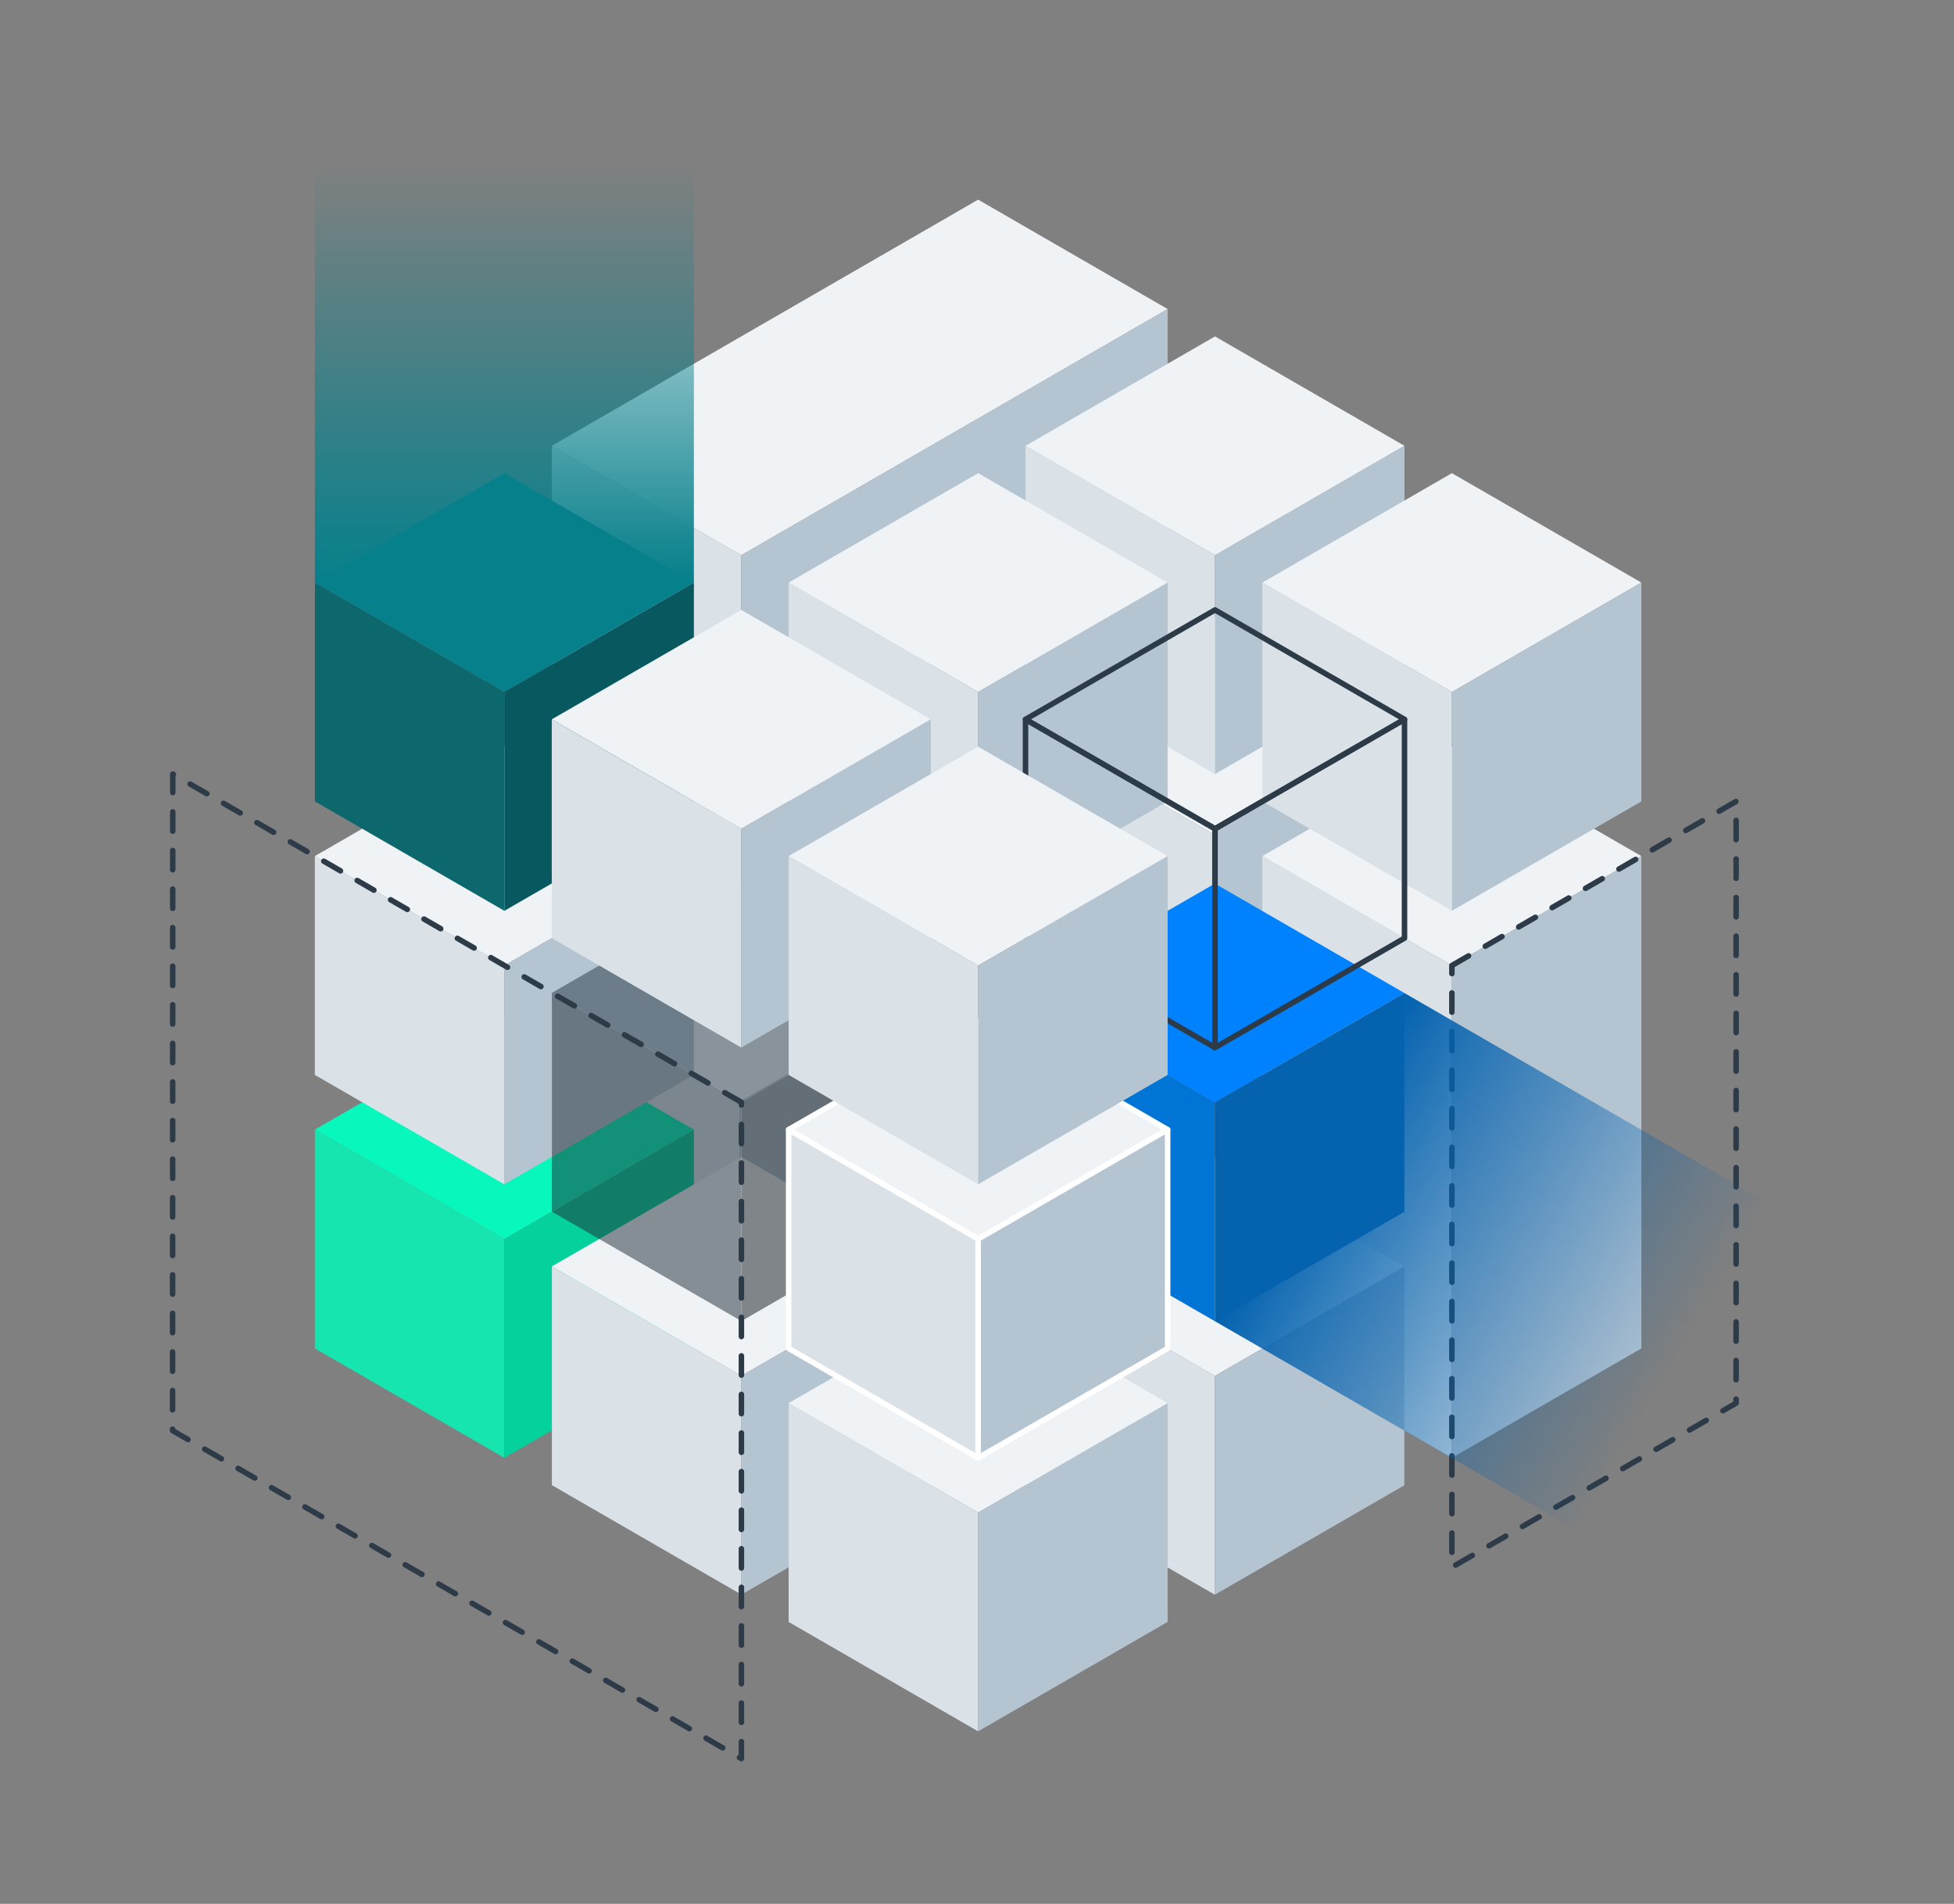 <svg width="701" height="683" viewBox="0 0 701 683" fill="none" xmlns="http://www.w3.org/2000/svg">
<rect x="0" y="0" width="701" height="683" fill="#808080" stroke="none"/>
<path d="M434.871 220.48L366.889 259.732L434.871 298.983L502.854 259.732L434.871 220.48Z" fill="#EFF3F6"/>
<path d="M434.871 298.984V377.487L366.889 338.235V259.732L434.871 298.984Z" fill="#DAE2E8"/>
<path d="M502.854 259.732L434.871 298.984V377.487L502.854 338.235V259.732Z" fill="#B5C4D1"/>
<path d="M265.466 316.792L197.484 356.043L265.466 395.295L333.449 356.043L265.466 316.792Z" fill="#EFF3F6"/>
<path d="M265.466 395.295V473.798L197.484 434.546V356.043L265.466 395.295Z" fill="#DAE2E8"/>
<path d="M333.449 356.043L265.466 395.295V473.798L333.449 434.546V356.043Z" fill="#B5C4D1"/>
<path d="M520.864 267.87L452.881 307.122L520.864 346.373L588.846 307.122L520.864 267.87Z" fill="#EFF3F6"/>
<path d="M520.864 346.372V522.99L452.881 483.739V307.121L520.864 346.372Z" fill="#DAE2E8"/>
<path d="M588.846 307.121L520.864 346.372V522.99L588.846 483.739V307.121Z" fill="#B5C4D1"/>
<path d="M435.826 415.103L367.843 454.354L435.826 493.606L503.808 454.354L435.826 415.103Z" fill="#EFF3F6"/>
<path d="M435.826 493.606V572.1L367.843 532.849V454.354L435.826 493.606Z" fill="#DAE2E8"/>
<path d="M503.809 454.354L435.826 493.606V572.1L503.809 532.849V454.354Z" fill="#B5C4D1"/>
<path d="M435.826 316.979L367.843 356.23L435.826 395.482L503.808 356.23L435.826 316.979Z" fill="#0082FF"/>
<path d="M435.826 395.481V473.975L367.843 434.732V356.229L435.826 395.481Z" fill="#0075D6"/>
<path d="M503.809 356.229L435.826 395.481V473.975L503.809 434.732V356.229Z" fill="#0462AF"/>
<path d="M180.934 365.994L112.951 405.246L180.934 444.497L248.916 405.246L180.934 365.994Z" fill="#08F7BC"/>
<path d="M180.934 444.497V522.992L112.951 483.74V405.246L180.934 444.497Z" fill="#17E5AF"/>
<path d="M248.917 405.246L180.934 444.497V522.991L248.917 483.74V405.246Z" fill="#05D19C"/>
<path d="M180.934 267.87L112.951 307.122L180.934 346.373L248.916 307.122L180.934 267.87Z" fill="#EFF3F6"/>
<path d="M180.934 346.372V424.867L112.951 385.624V307.121L180.934 346.372Z" fill="#DAE2E8"/>
<path d="M248.917 307.121L180.934 346.372V424.866L248.917 385.623V307.121Z" fill="#B5C4D1"/>
<path d="M265.98 415.061L197.998 454.312L265.98 493.563L333.963 454.312L265.98 415.061Z" fill="#EFF3F6"/>
<path d="M265.98 493.563V572.057L197.998 532.806V454.312L265.98 493.563Z" fill="#DAE2E8"/>
<path d="M333.963 454.312L265.98 493.563V572.057L333.963 532.806V454.312Z" fill="#B5C4D1"/>
<g opacity="0.5">
<path d="M265.98 316.936L197.998 356.187L265.98 395.438L333.963 356.187L265.98 316.936Z" fill="#24333F"/>
<path d="M265.98 395.438V473.932L197.998 434.689V356.187L265.98 395.438Z" fill="#1D2933"/>
<path d="M333.963 356.187L265.98 395.438V473.932L333.963 434.689V356.187Z" fill="#11171D"/>
</g>
<path d="M350.907 71.621L197.947 159.939L265.929 199.19L418.89 110.872L350.907 71.621Z" fill="#EFF3F6"/>
<path d="M265.929 199.19V277.685L197.947 238.433V159.939L265.929 199.19Z" fill="#DAE2E8"/>
<path d="M418.89 110.873L265.929 199.19V277.685L418.89 189.375V110.873Z" fill="#B5C4D1"/>
<path d="M180.951 169.745L112.969 208.997L180.951 248.248L248.934 208.997L180.951 169.745Z" fill="#06808B"/>
<path d="M180.951 248.248V326.751L112.969 287.5V208.997L180.951 248.248Z" fill="#0C686D"/>
<path d="M248.934 208.997L180.951 248.248V326.751L248.934 287.499V208.997Z" fill="#085860"/>
<path d="M112.969 208.997H248.934V52H112.969V208.997Z" fill="url(#paint0_linear_661_32828)"/>
<path d="M435.885 120.688L367.903 159.939L435.885 199.19L503.868 159.939L435.885 120.688Z" fill="#EFF3F6"/>
<path d="M435.885 199.19V277.685L367.903 238.433V159.939L435.885 199.19Z" fill="#DAE2E8"/>
<path d="M503.868 159.939L435.886 199.19V277.685L503.868 238.433V159.939Z" fill="#B5C4D1"/>
<path d="M350.908 169.745L282.925 208.997L350.908 248.248L418.89 208.997L350.908 169.745Z" fill="#EFF3F6"/>
<path d="M350.908 248.248V326.751L282.925 287.499V208.997L350.908 248.248Z" fill="#DAE2E8"/>
<path d="M418.89 208.997L350.908 248.248V326.751L418.89 287.499V208.997Z" fill="#B5C4D1"/>
<path d="M265.929 218.812L197.947 258.063L265.929 297.314L333.912 258.063L265.929 218.812Z" fill="#EFF3F6"/>
<path d="M265.929 297.315V375.809L197.947 336.558V258.063L265.929 297.315Z" fill="#DAE2E8"/>
<path d="M333.912 258.063L265.929 297.315V375.809L333.912 336.558V258.063Z" fill="#B5C4D1"/>
<path d="M520.864 169.745L452.881 208.997L520.864 248.248L588.846 208.997L520.864 169.745Z" fill="#EFF3F6"/>
<path d="M520.864 248.248V326.751L452.881 287.499V208.997L520.864 248.248Z" fill="#DAE2E8"/>
<path d="M588.846 208.997L520.864 248.248V326.751L588.846 287.499V208.997Z" fill="#B5C4D1"/>
<path d="M435.885 218.812L367.903 258.063L435.885 297.314L503.868 258.063L435.885 218.812Z" stroke="#2D3B48" stroke-width="1.976" stroke-linecap="round" stroke-linejoin="round"/>
<path d="M435.885 297.315V375.809L367.903 336.558V258.063L435.885 297.315Z" stroke="#2D3B48" stroke-width="1.976" stroke-linecap="round" stroke-linejoin="round"/>
<path d="M503.868 258.063L435.886 297.315V375.809L503.868 336.558V258.063Z" stroke="#2D3B48" stroke-width="1.976" stroke-linecap="round" stroke-linejoin="round"/>
<path d="M350.908 464.118L282.925 503.37L350.908 542.621L418.89 503.37L350.908 464.118Z" fill="#EFF3F6"/>
<path d="M350.908 542.621V621.115L282.925 581.864V503.37L350.908 542.621Z" fill="#DAE2E8"/>
<path d="M418.89 503.37L350.908 542.621V621.115L418.89 581.864V503.37Z" fill="#B5C4D1"/>
<path d="M350.908 365.994L282.925 405.246L350.908 444.497L418.89 405.246L350.908 365.994Z" fill="#EFF3F6" stroke="white" stroke-width="1.976" stroke-linecap="round" stroke-linejoin="round"/>
<path d="M350.908 444.497V523L282.925 483.748V405.246L350.908 444.497Z" fill="#DAE2E8" stroke="white" stroke-width="1.976" stroke-linecap="round" stroke-linejoin="round"/>
<path d="M418.89 405.246L350.908 444.497V523L418.89 483.748V405.246Z" fill="#B5C4D1" stroke="white" stroke-width="1.976" stroke-linecap="round" stroke-linejoin="round"/>
<path d="M350.908 267.87L282.925 307.122L350.908 346.373L418.89 307.122L350.908 267.87Z" fill="#EFF3F6"/>
<path d="M350.908 346.372V424.875L282.925 385.623V307.121L350.908 346.372Z" fill="#DAE2E8"/>
<path d="M418.89 307.121L350.908 346.372V424.875L418.89 385.623V307.121Z" fill="#B5C4D1"/>
<path d="M265.98 395.439L61.981 277.685L61.905 513.227L265.98 630.905V395.439Z" stroke="#2D3B48" stroke-width="1.976" stroke-linecap="round" stroke-linejoin="round" stroke-dasharray="6.92 6.92"/>
<path d="M520.864 346.372L622.837 287.5L622.829 503.369L520.864 562.242V346.372Z" stroke="#2D3B48" stroke-width="1.976" stroke-linecap="round" stroke-linejoin="round" stroke-dasharray="6.92 6.92"/>
<path d="M503.809 356.229L435.826 473.975L571.791 552.478L639.774 434.732L503.809 356.229Z" fill="url(#paint1_linear_661_32828)"/>
<defs>
<linearGradient id="paint0_linear_661_32828" x1="180.951" y1="208.045" x2="180.951" y2="58.722" gradientUnits="userSpaceOnUse">
<stop stop-color="#06808B"/>
<stop offset="1" stop-color="#06808B" stop-opacity="0"/>
</linearGradient>
<linearGradient id="paint1_linear_661_32828" x1="470.646" y1="415.584" x2="599.964" y2="490.246" gradientUnits="userSpaceOnUse">
<stop stop-color="#0462AF"/>
<stop offset="1" stop-color="#0462AF" stop-opacity="0"/>
</linearGradient>
</defs>
</svg>
